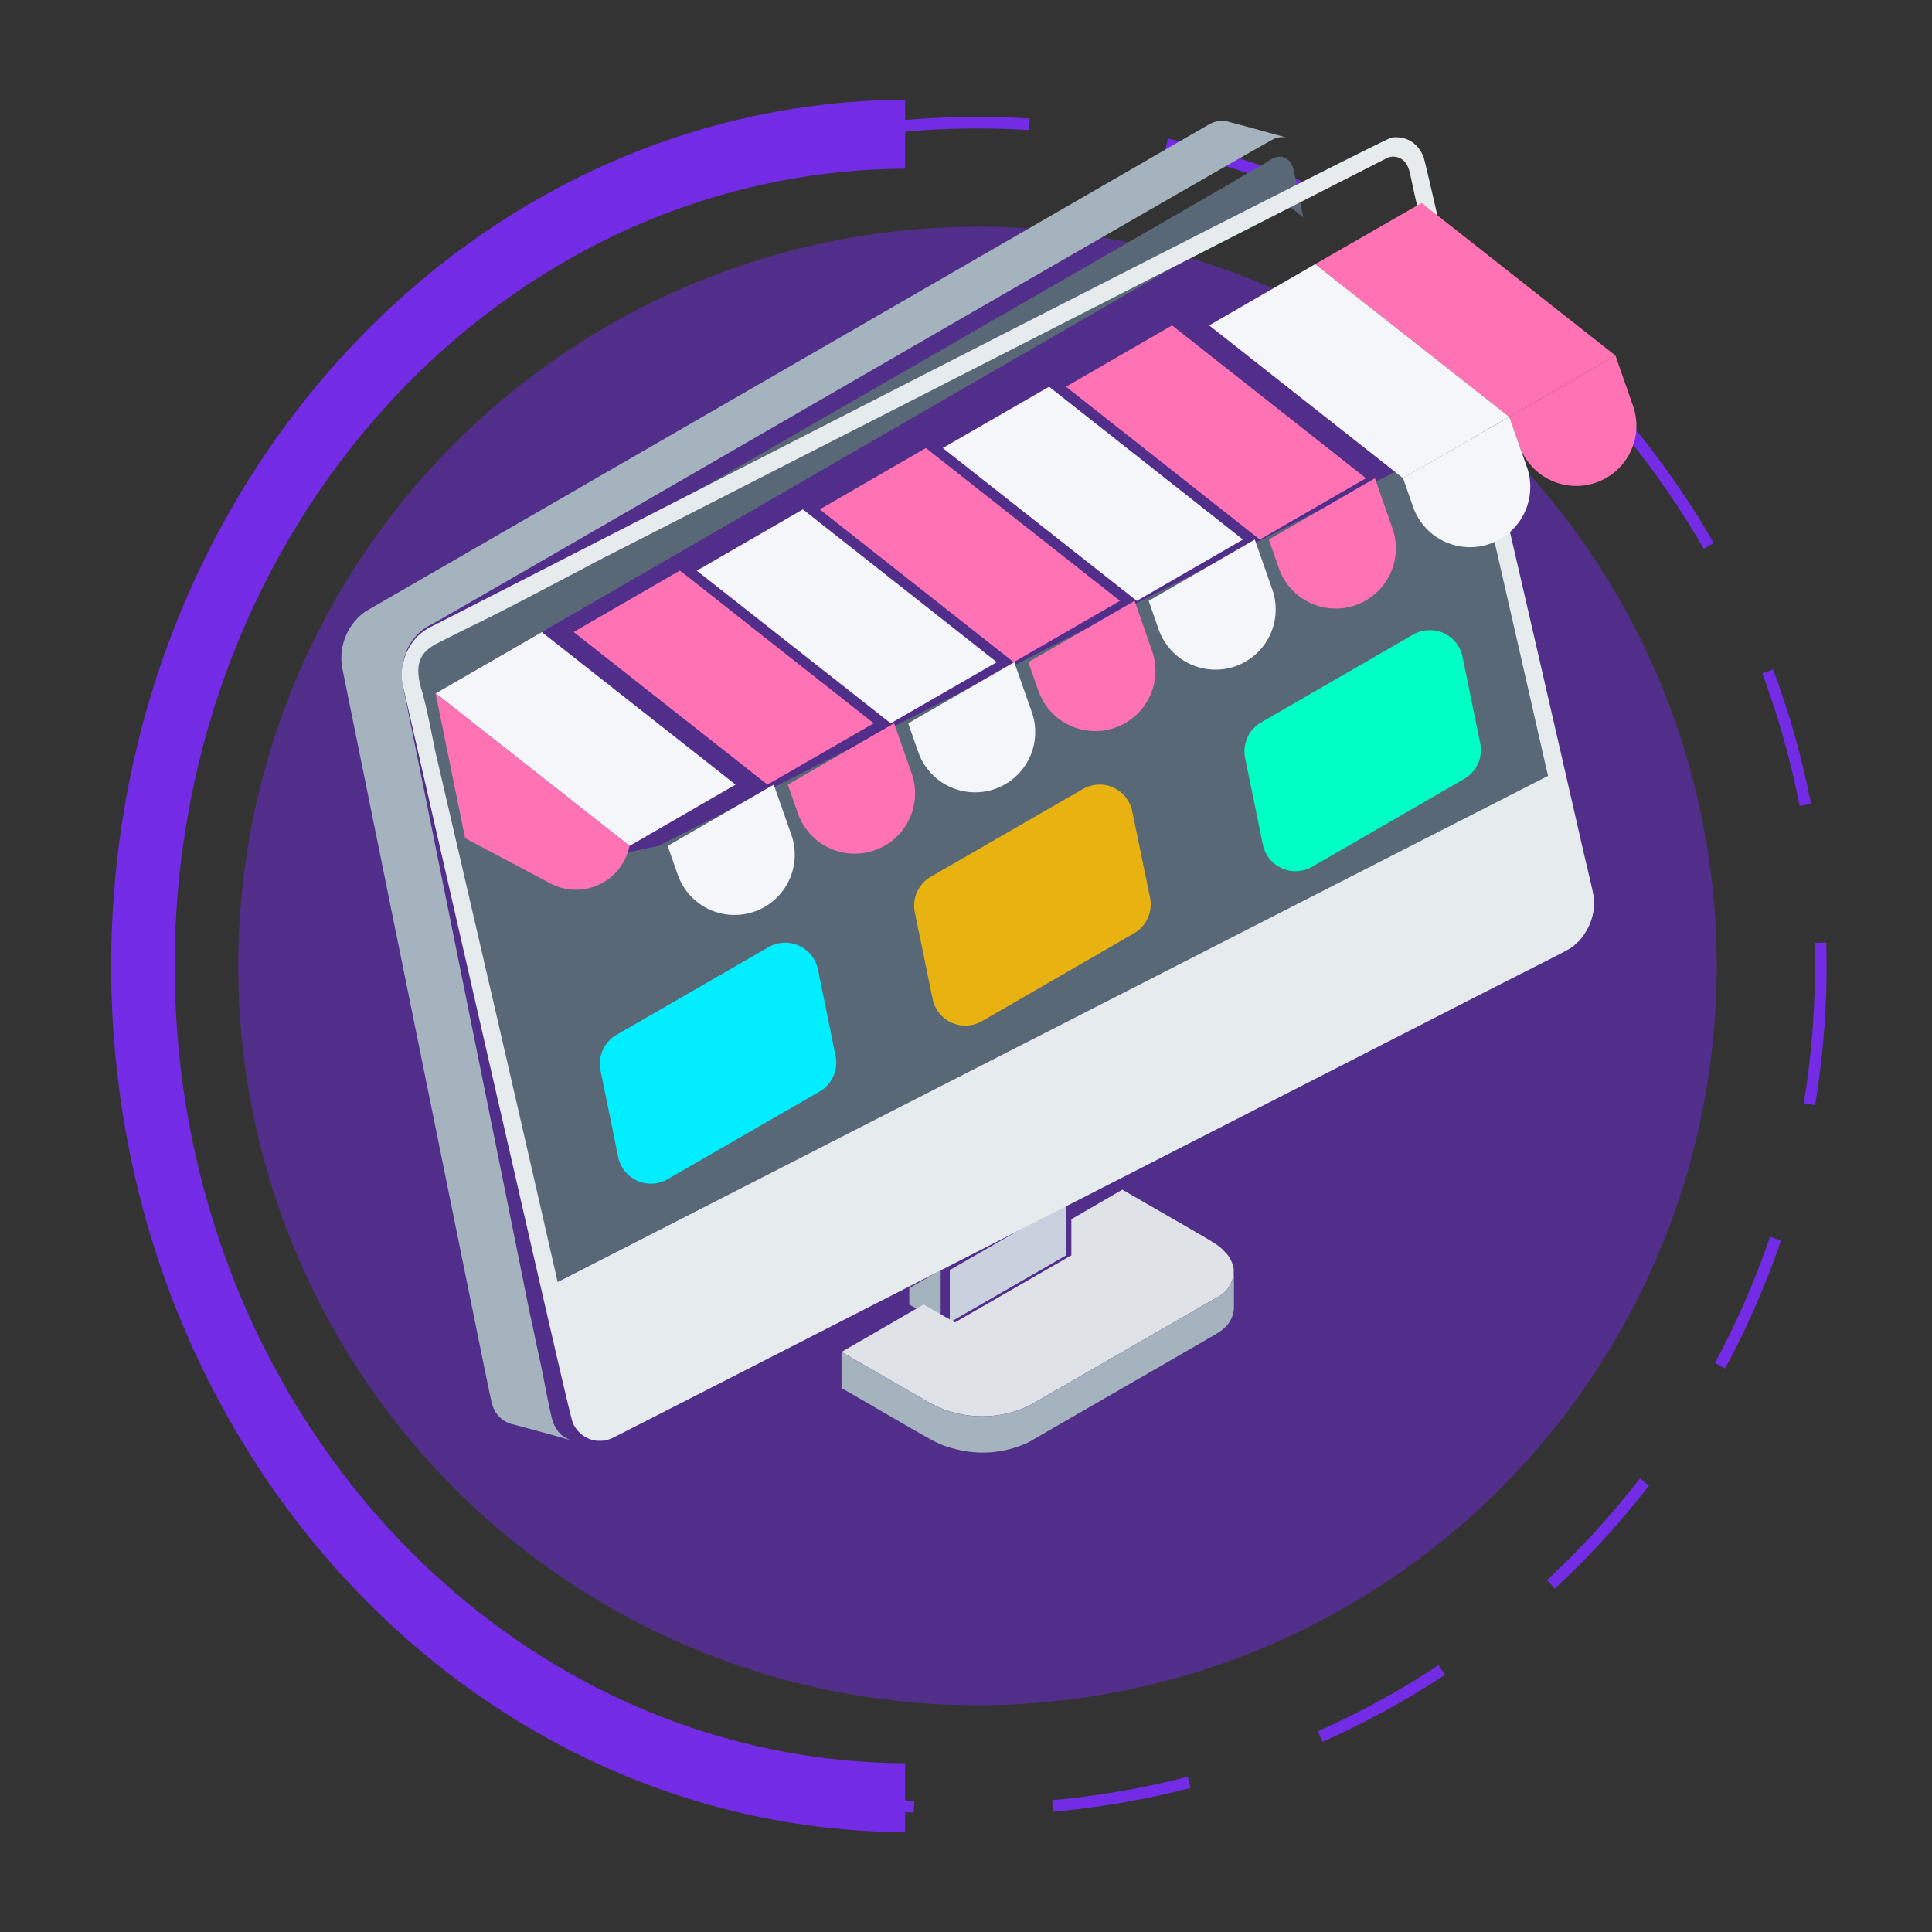 <svg id="Grupo_53592" data-name="Grupo 53592" xmlns="http://www.w3.org/2000/svg" xmlns:xlink="http://www.w3.org/1999/xlink" width="167" height="167" viewBox="0 0 167 167">
  <rect x="0" y="0" width="167" height="167" fill="#333333" stroke="none"/>
  <defs>
    <linearGradient id="linear-gradient" x1="9.662" y1="0.5" x2="10.662" y2="0.5" gradientUnits="objectBoundingBox">
      <stop offset="0" stop-color="#e6eced"/>
      <stop offset="1" stop-color="#c8d1dd"/>
    </linearGradient>
  </defs>
  <g id="Grupo_53591" data-name="Grupo 53591" transform="translate(9.612 8.624)">
    <g id="Grupo_53589" data-name="Grupo 53589">
      <g id="Grupo_53588" data-name="Grupo 53588">
        <circle id="Elipse_3963" data-name="Elipse 3963" cx="63.899" cy="63.899" r="63.899" transform="translate(10.981 10.977)" fill="#732be5" opacity="0.5"/>
        <g id="Grupo_53587" data-name="Grupo 53587">
          <path id="Trazado_100279" data-name="Trazado 100279" d="M231.862,525.82C231.862,487.88,260.1,457.1,295,456.9v-5.96c-37.936.2-68.632,33.645-68.632,74.877s30.7,74.675,68.632,74.875v-5.96C260.1,594.534,231.862,563.758,231.862,525.82Z" transform="translate(-226.371 -450.943)" fill="#732be5"/>
        </g>
      </g>
      <circle id="Elipse_3964" data-name="Elipse 3964" cx="72.895" cy="72.895" r="72.895" transform="translate(1.986 1.981)" fill="none" stroke="#732be5" stroke-miterlimit="10" stroke-width="1" stroke-dasharray="12"/>
    </g>
    <g id="Grupo_53590" data-name="Grupo 53590" transform="translate(19.887 1.824)">
      <path id="Trazado_100280" data-name="Trazado 100280" d="M254.235,507.381c-.4-1.9-.795-4.079-1.32-5.772l.612-.117,1.09.757c2.967,12.838,2.889,12.435,2.889,12.519l6.007,2.793c.1,0-1.173.244,10.158-2.12l69.324-35.2,3.271,8.449c5.655,24.541,4.372,19.065,4.763,20.7l-86.177,43.749C259.325,528.967,254.37,508.027,254.235,507.381Z" transform="translate(-246.258 -452.767)" fill="#596876"/>
      <path id="Trazado_100281" data-name="Trazado 100281" d="M263.583,496.948l-9.17,5.3,16.759,13.192,9.17-5.3Z" transform="translate(-246.258 -452.767)" fill="#f4f6f9"/>
      <path id="Trazado_100282" data-name="Trazado 100282" d="M267.168,531.766l13.134-7.575a2.889,2.889,0,0,1,4.274,1.925l1.525,7.477a2.887,2.887,0,0,1-1.387,3.079l-13.133,7.575a2.888,2.888,0,0,1-4.273-1.925l-1.526-7.479A2.887,2.887,0,0,1,267.168,531.766Z" transform="translate(-243.373 -452.767)" fill="#0ef"/>
      <path id="Trazado_100283" data-name="Trazado 100283" d="M272.753,491.648l-9.17,5.3,16.759,13.192,9.187-5.3C272.322,491.3,272.837,491.648,272.753,491.648Z" transform="translate(-243.5 -452.767)" fill="#ff73b5"/>
      <path id="Trazado_100284" data-name="Trazado 100284" d="M281.94,486.348l-9.17,5.3,16.759,13.192,9.17-5.284Z" transform="translate(-242.038 -452.767)" fill="#f4f6f9"/>
      <path id="Trazado_100285" data-name="Trazado 100285" d="M281.94,486.348,298.7,499.556l9.187-5.3-16.776-13.209Z" transform="translate(-240.577 -452.767)" fill="#ff73b5"/>
      <path id="Trazado_100286" data-name="Trazado 100286" d="M289.443,521.184l1.535,7.478a2.889,2.889,0,0,0,4.275,1.921l13.135-7.588a2.891,2.891,0,0,0,1.385-3.083l-1.535-7.467a2.888,2.888,0,0,0-4.273-1.92L290.83,518.1A2.889,2.889,0,0,0,289.443,521.184Z" transform="translate(-239.866 -452.767)" fill="#e8b210"/>
      <path id="Trazado_100287" data-name="Trazado 100287" d="M291.111,481.047l16.776,13.209,9.17-5.3L300.3,475.747Z" transform="translate(-239.118 -452.767)" fill="#f4f6f9"/>
      <path id="Trazado_100288" data-name="Trazado 100288" d="M290.051,555.084l2.709,1.548V552.1c-.909.522-1.8,1.044-2.709,1.565Z" transform="translate(-240.949 -452.767)" fill="#a5b3bf"/>
      <path id="Trazado_100289" data-name="Trazado 100289" d="M292.76,552.1v4.527l10.062-5.8V546.3C300.642,547.557,294.648,551.009,292.76,552.1Z" transform="translate(-240.16 -452.767)" fill="#c8d1dd"/>
      <path id="Trazado_100290" data-name="Trazado 100290" d="M302.822,550.827l-10.062,5.8-2.709-1.548-7.1,4.105,7.589,4.375a9.474,9.474,0,0,0,8.6.286l16.2-9.338a2.6,2.6,0,0,0,1.514-2.222,1.481,1.481,0,0,0-.017-.387,2.676,2.676,0,0,0-.757-1.379c-.659-.72-.613-.6-8.85-5.368l-4.409,2.558Z" transform="translate(-239.714 -452.767)" fill="#dfe3e7"/>
      <path id="Trazado_100291" data-name="Trazado 100291" d="M312.576,507.837l1.526,7.476a2.888,2.888,0,0,0,4.275,1.924l13.133-7.587a2.89,2.89,0,0,0,1.386-3.079l-1.525-7.476a2.89,2.89,0,0,0-4.276-1.924l-13.133,7.588A2.888,2.888,0,0,0,312.576,507.837Z" transform="translate(-234.447 -452.767)" fill="#00ffc4"/>
      <path id="Trazado_100292" data-name="Trazado 100292" d="M315.341,554.512l-16.2,9.338a9.477,9.477,0,0,1-8.6-.286l-7.589-4.375V562.3c8.206,4.731,8.2,4.849,9.642,5.216a9.246,9.246,0,0,0,6.545-.538c17.708-10.224,16.34-9.4,16.776-9.759a2.446,2.446,0,0,0,.959-1.818V552.29h-.017A2.6,2.6,0,0,1,315.341,554.512Z" transform="translate(-239.713 -452.767)" fill="#a5b3bf"/>
      <path id="Trazado_100293" data-name="Trazado 100293" d="M322.9,452.829a2.253,2.253,0,0,0-1.683.27l-72.858,42.066a4.931,4.931,0,0,0-2,4.98c13.739,67.635,12.8,63.182,13.023,63.806a2.4,2.4,0,0,0,1.5,1.43c6.946,1.839,4.927,1.479,4.425.976h-.017a2.278,2.278,0,0,1-.555-.757c-.272-.271-.533-1.9-1.245-5.418-.021-.085-.342-1.537-.656-3.079-1.269-5.961,3.94,19.456-11.257-55.561a4.047,4.047,0,0,1,0-1.767,1.788,1.788,0,0,1,.118-.521,2.06,2.06,0,0,1,.168-.522,1.461,1.461,0,0,1,.084-.252,4.378,4.378,0,0,1,2.187-2.222c6.173-3.517,72.371-41.867,72.808-41.965a1.975,1.975,0,0,1,.774-.117.065.065,0,0,1,.051.016.626.626,0,0,1,.185.017C327.856,454.209,328.88,454.429,322.9,452.829Z" transform="translate(-246.258 -452.767)" fill="#a5b3bf"/>
      <path id="Trazado_100294" data-name="Trazado 100294" d="M329.425,461.108c-.65-2.886-.719-4.025-1.044-4.61a1.11,1.11,0,0,0-1.413-.556c-.484.153-.763.508-1.969,1.111-.706.4-1.413.841-2.137,1.262-2.567,1.508-55.93,32.223-56.015,32.273-3.012,1.784-6.041,3.618-8.985,5.283-3.833,2.136-4.169,2.318-4.526,2.743a3.3,3.3,0,0,0-.421,2.995l.538-.117.959.757c14.192-8.2,62.823-36.295,73.414-42.386Z" transform="translate(-246.258 -452.767)" fill="#596876"/>
      <path id="Trazado_100295" data-name="Trazado 100295" d="M350.573,509.383,264.96,553.132c-4.838-21.291-10.476-45.407-10.548-45.751-.361-1.733-.665-3.416-1.141-5.2-.364-1.18-.678-2.589.3-3.567a3.917,3.917,0,0,1,1.1-.74c1.369-.707,2.68-1.346,4.011-2,3.325-1.665,6.746-3.5,10.148-5.283.106-.056,67.8-34.617,67.9-34.646a1.323,1.323,0,0,1,1.6.556c.37.59.329,1.266,1.179,4.61l1.824,1.279c-.132-.6-1.291-5.684-1.5-6.428a2.737,2.737,0,0,0-1.007-1.363.1.1,0,0,0-.058-.033,2.029,2.029,0,0,0-.379-.2c-.2-.07-.354-.118-.361-.118h-.037a.029.029,0,0,0-.038,0,.741.741,0,0,0-.323-.051,2.075,2.075,0,0,0-.59.017c-.8.118-81.811,41.7-83.2,42.369a5.037,5.037,0,0,0-1.027.774,4.881,4.881,0,0,0-1.234,2.423,3.69,3.69,0,0,0,0,1.767c15.5,67.638,14.493,63.391,14.842,64.041a2.53,2.53,0,0,0,1.6,1.212,2.639,2.639,0,0,0,1.691-.185c.094-.028,72.761-37.183,72.881-37.254,10.281-5.259,9.844-4.905,10.471-5.553a.991.991,0,0,0,.285-.269.919.919,0,0,0,.114-.134,3.443,3.443,0,0,0,.323-.472,4.7,4.7,0,0,0,.723-1.951c.115-1.073.016-1.175-.57-3.753-.019-.1-.058-.2-.076-.3-.113-.43-1.976-8.694-6.652-28.924l-1.368.69C351.172,511.973,350.1,507.407,350.573,509.383Z" transform="translate(-246.258 -452.767)" fill="url(#linear-gradient)"/>
      <path id="Trazado_100296" data-name="Trazado 100296" d="M335.415,478.355l.869,2.483a5.2,5.2,0,1,0,9.822-3.437l-1.521-4.346Z" transform="translate(-234.447 -452.767)" fill="#ff73b5"/>
      <path id="Trazado_100297" data-name="Trazado 100297" d="M336.951,482.744l-1.536-4.389-9.187,5.3.894,2.557a5.212,5.212,0,0,0,9.829-3.468Z" transform="translate(-234.447 -452.767)" fill="#f4f6f9"/>
      <path id="Trazado_100298" data-name="Trazado 100298" d="M300.3,475.747l16.759,13.209,9.17-5.3-16.759-13.209Z" transform="translate(-237.657 -452.767)" fill="#ff73b5"/>
      <path id="Trazado_100299" data-name="Trazado 100299" d="M318.639,465.146c.084.084-.4-.314,16.776,13.209l9.17-5.3c-17.384-13.692-14.9-11.742-16.759-13.192Z" transform="translate(-234.447 -452.767)" fill="#ff73b5"/>
      <path id="Trazado_100300" data-name="Trazado 100300" d="M318.639,465.146l-9.171,5.3,16.76,13.208,9.187-5.3C318.208,464.811,318.722,465.23,318.639,465.146Z" transform="translate(-234.447 -452.767)" fill="#f4f6f9"/>
      <path id="Trazado_100301" data-name="Trazado 100301" d="M271.172,515.441l-16.76-13.192c2.609,12.834,2.541,12.435,2.541,12.519,3.16,1.67,5.516,2.921,7.371,3.907A4.727,4.727,0,0,0,271.172,515.441Z" transform="translate(-246.258 -452.767)" fill="#ff73b5"/>
      <path id="Trazado_100302" data-name="Trazado 100302" d="M280.342,510.14l.868,2.479a5.211,5.211,0,1,0,9.837-3.443l-1.518-4.336Z" transform="translate(-241.742 -452.767)" fill="#ff73b5"/>
      <path id="Trazado_100303" data-name="Trazado 100303" d="M281.863,514.486l-1.521-4.346-9.17,5.3.869,2.483a5.2,5.2,0,1,0,9.822-3.438Z" transform="translate(-242.957 -452.767)" fill="#f4f6f9"/>
      <path id="Trazado_100304" data-name="Trazado 100304" d="M289.529,504.84l.87,2.485a5.2,5.2,0,1,0,9.819-3.44l-1.518-4.329Z" transform="translate(-240.526 -452.767)" fill="#f4f6f9"/>
      <path id="Trazado_100305" data-name="Trazado 100305" d="M298.7,499.556l.865,2.467a5.207,5.207,0,0,0,9.831-3.438l-1.509-4.329Z" transform="translate(-239.31 -452.767)" fill="#ff73b5"/>
      <path id="Trazado_100306" data-name="Trazado 100306" d="M318.573,493.277l-1.516-4.321-9.17,5.3.857,2.459a5.206,5.206,0,1,0,9.829-3.438Z" transform="translate(-238.094 -452.767)" fill="#f4f6f9"/>
      <path id="Trazado_100307" data-name="Trazado 100307" d="M325.434,494.223A5.2,5.2,0,0,0,327.747,488l-1.519-4.341-9.171,5.3.87,2.481A5.2,5.2,0,0,0,325.434,494.223Z" transform="translate(-236.879 -452.767)" fill="#ff73b5"/>
    </g>
  </g>
  <rect id="Rectángulo_5055" data-name="Rectángulo 5055" width="167" height="167" fill="none"/>
</svg>
